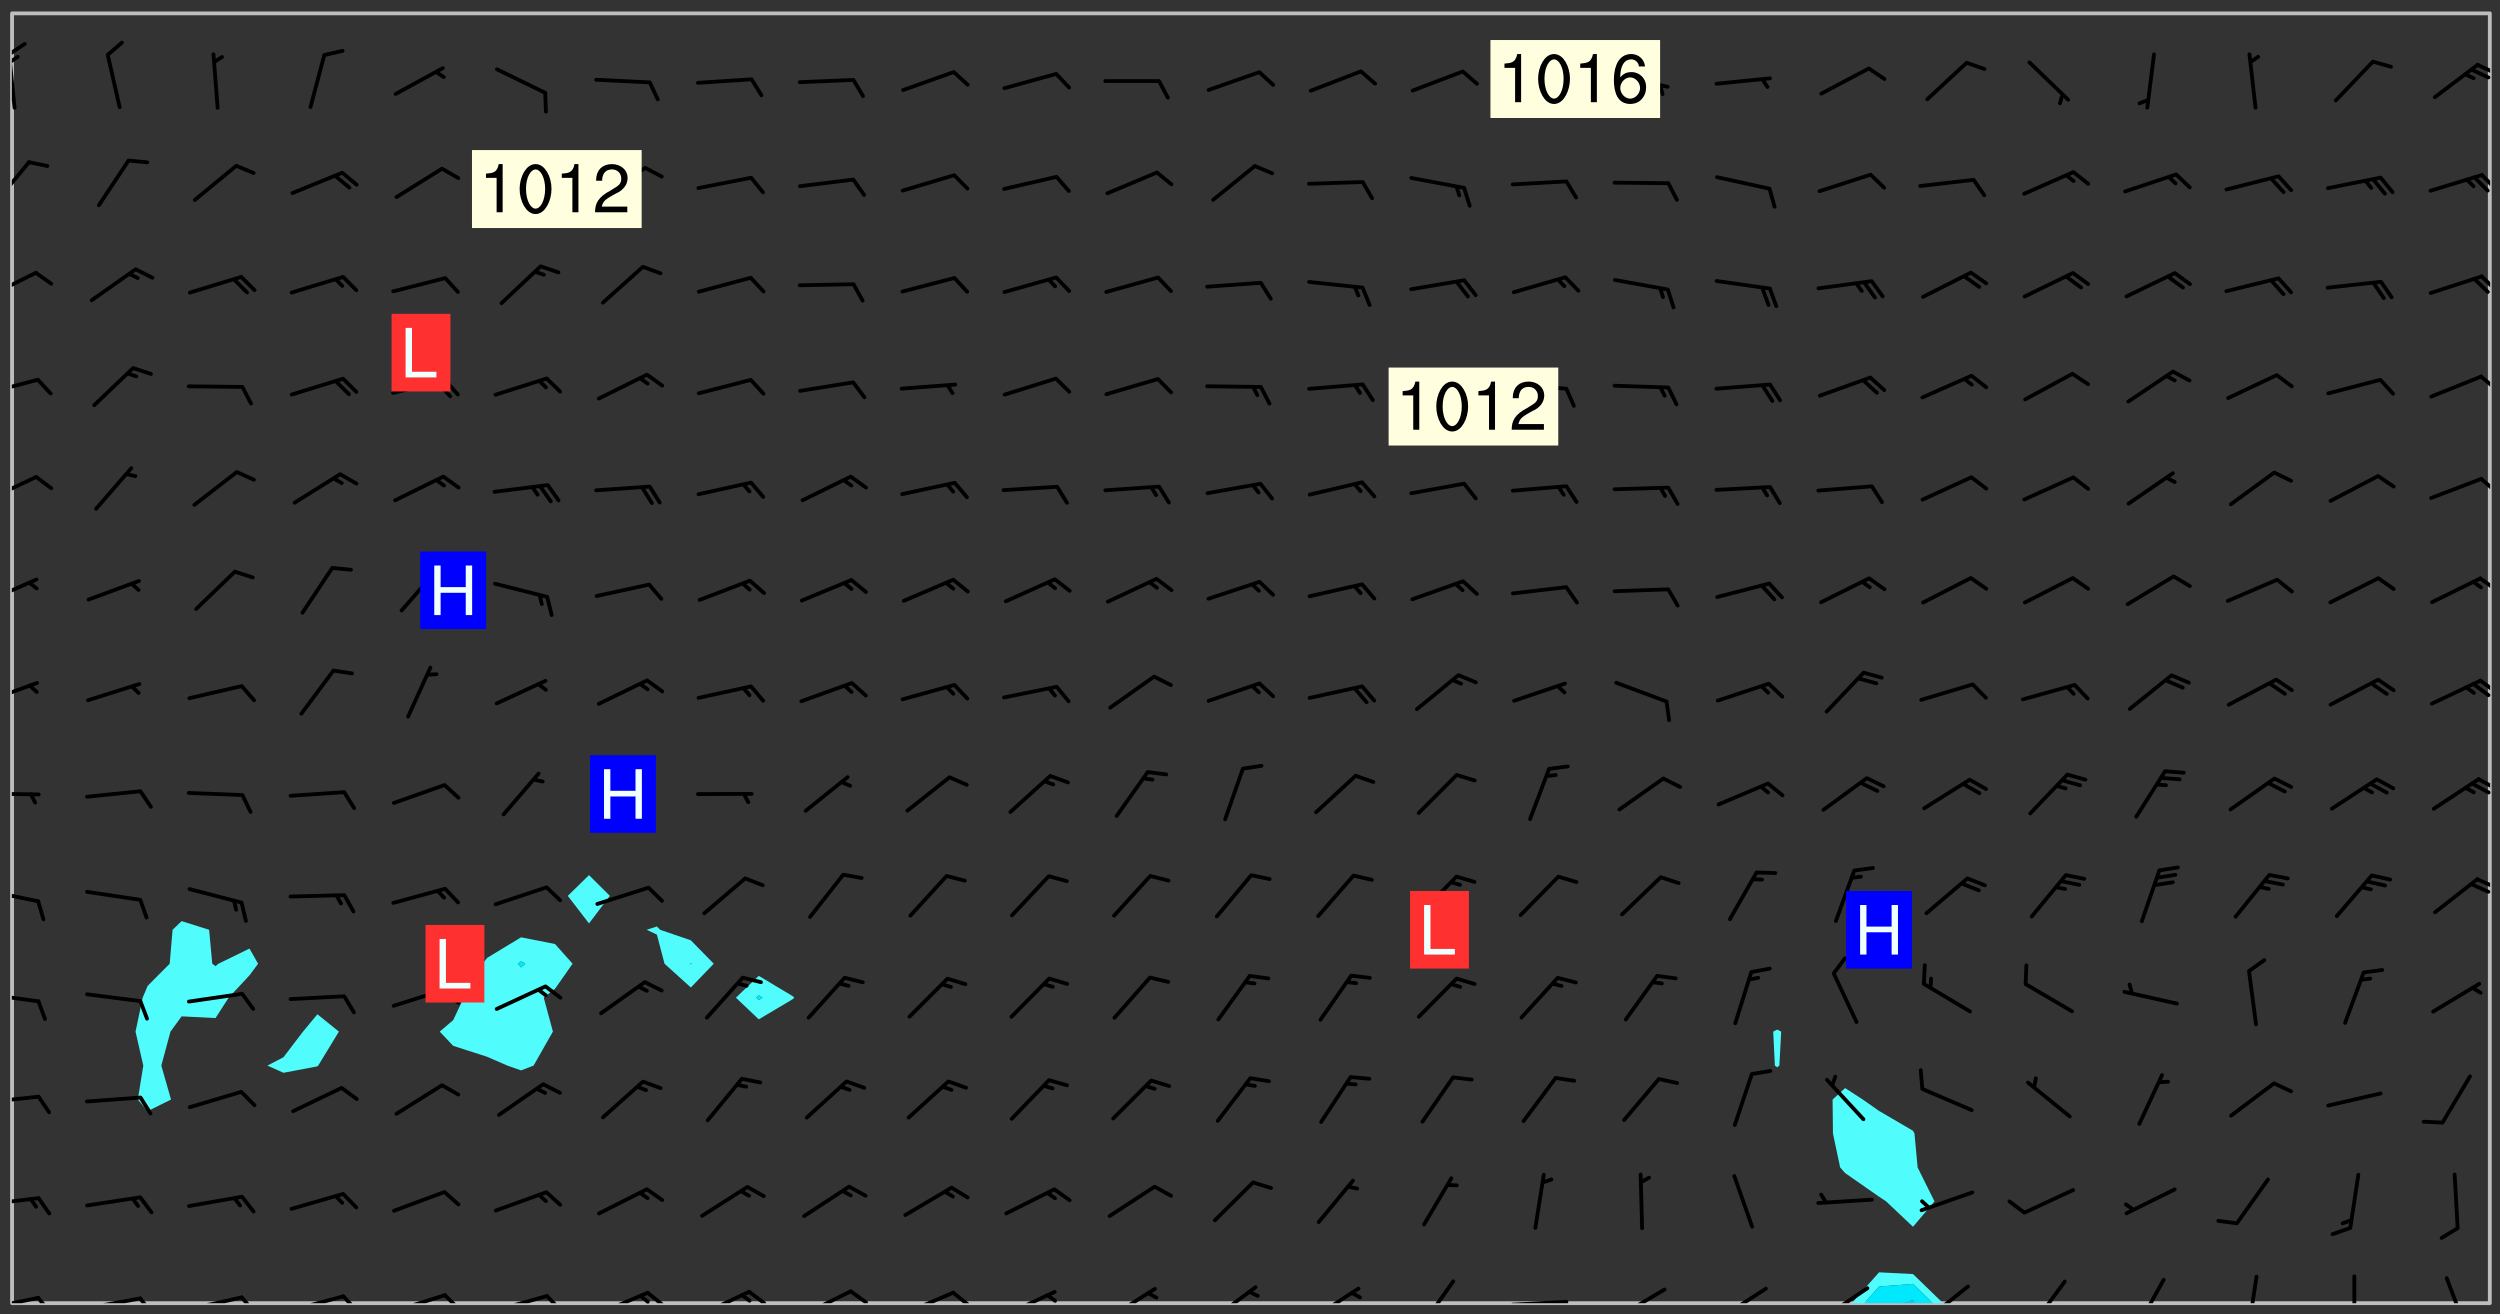 <svg xmlns="http://www.w3.org/2000/svg" role="img" xmlns:xlink="http://www.w3.org/1999/xlink" viewBox="142.45 309.95 326.84 171.84"><rect x="142.45" y="309.95" width="326.84" height="171.84" fill="#333333" stroke="none"/><defs><clipPath id="a"><path d="M144 311.672h1v168.656h-1zm0 0"/></clipPath><clipPath id="b"><path d="M144 311.672h324v168.656H144zm0 0"/></clipPath><clipPath id="c"><path d="M384 476h13v4.328h-13zm0 0"/></clipPath><clipPath id="d"><path d="M386 477h10v3.328h-10zm0 0"/></clipPath><clipPath id="e"><path d="M390 479h3v1.328h-3zm0 0"/></clipPath><clipPath id="f"><path d="M467 311.672h1v168.656h-1zm0 0"/></clipPath><clipPath id="g"><path d="M144 479h4v1.328h-4zm0 0"/></clipPath><clipPath id="h"><path d="M147 479h3v1.328h-3zm0 0"/></clipPath><clipPath id="i"><path d="M153 479h9v1.328h-9zm0 0"/></clipPath><clipPath id="j"><path d="M160 479h3v1.328h-3zm0 0"/></clipPath><clipPath id="k"><path d="M166 479h9v1.328h-9zm0 0"/></clipPath><clipPath id="l"><path d="M173 479h3v1.328h-3zm0 0"/></clipPath><clipPath id="m"><path d="M180 479h8v1.328h-8zm0 0"/></clipPath><clipPath id="n"><path d="M187 479h3v1.328h-3zm0 0"/></clipPath><clipPath id="o"><path d="M193 479h8v1.328h-8zm0 0"/></clipPath><clipPath id="p"><path d="M200 479h3v1.328h-3zm0 0"/></clipPath><clipPath id="q"><path d="M206 479h9v1.328h-9zm0 0"/></clipPath><clipPath id="r"><path d="M213 479h3v1.328h-3zm0 0"/></clipPath><clipPath id="s"><path d="M220 478h8v2.328h-8zm0 0"/></clipPath><clipPath id="t"><path d="M226 478h4v2.328h-4zm0 0"/></clipPath><clipPath id="u"><path d="M225 479h3v1.328h-3zm0 0"/></clipPath><clipPath id="v"><path d="M233 478h8v2.328h-8zm0 0"/></clipPath><clipPath id="w"><path d="M240 478h3v2.328h-3zm0 0"/></clipPath><clipPath id="x"><path d="M239 479h2v1.328h-2zm0 0"/></clipPath><clipPath id="y"><path d="M247 478h7v2.328h-7zm0 0"/></clipPath><clipPath id="z"><path d="M253 478h3v2.328h-3zm0 0"/></clipPath><clipPath id="A"><path d="M260 478h8v2.328h-8zm0 0"/></clipPath><clipPath id="B"><path d="M266 478h4v2.328h-4zm0 0"/></clipPath><clipPath id="C"><path d="M273 478h8v2.328h-8zm0 0"/></clipPath><clipPath id="D"><path d="M279 479h2v1.328h-2zm0 0"/></clipPath><clipPath id="E"><path d="M287 478h7v2.328h-7zm0 0"/></clipPath><clipPath id="F"><path d="M300 477h7v3.328h-7zm0 0"/></clipPath><clipPath id="G"><path d="M313 478h8v2.328h-8zm0 0"/></clipPath><clipPath id="H"><path d="M328 477h5v3.328h-5zm0 0"/></clipPath><clipPath id="I"><path d="M339 479h9v1.328h-9zm0 0"/></clipPath><clipPath id="J"><path d="M353 478h8v2.328h-8zm0 0"/></clipPath><clipPath id="K"><path d="M353 480h3v.328h-3zm0 0"/></clipPath><clipPath id="L"><path d="M367 478h7v2.328h-7zm0 0"/></clipPath><clipPath id="M"><path d="M366 480h3v.328h-3zm0 0"/></clipPath><clipPath id="N"><path d="M380 478h7v2.328h-7zm0 0"/></clipPath><clipPath id="O"><path d="M380 480h2v.328h-2zm0 0"/></clipPath><clipPath id="P"><path d="M393 477h7v3.328h-7zm0 0"/></clipPath><clipPath id="Q"><path d="M407 477h6v3.328h-6zm0 0"/></clipPath><clipPath id="R"><path d="M421 477h5v3.328h-5zm0 0"/></clipPath><clipPath id="S"><path d="M436 476h2v4.328h-2zm0 0"/></clipPath><clipPath id="T"><path d="M449 476h2v4.328h-2zm0 0"/></clipPath><clipPath id="U"><path d="M462 476h4v4.328h-4zm0 0"/></clipPath><clipPath id="V"><path d="M144 466h4v2h-4zm0 0"/></clipPath><clipPath id="W"><path d="M144 453h4v2h-4zm0 0"/></clipPath><clipPath id="X"><path d="M144 439h4v3h-4zm0 0"/></clipPath><clipPath id="Y"><path d="M144 426h4v3h-4zm0 0"/></clipPath><clipPath id="Z"><path d="M466 424h2v3h-2zm0 0"/></clipPath><clipPath id="aa"><path d="M465 425h3v2h-3zm0 0"/></clipPath><clipPath id="ab"><path d="M144 413h4v2h-4zm0 0"/></clipPath><clipPath id="ac"><path d="M466 411h2v3h-2zm0 0"/></clipPath><clipPath id="ad"><path d="M465 412h3v2h-3zm0 0"/></clipPath><clipPath id="ae"><path d="M144 398h4v4h-4zm0 0"/></clipPath><clipPath id="af"><path d="M466 398h2v3h-2zm0 0"/></clipPath><clipPath id="ag"><path d="M465 399h3v3h-3zm0 0"/></clipPath><clipPath id="ah"><path d="M144 385h4v4h-4zm0 0"/></clipPath><clipPath id="ai"><path d="M466 385h2v3h-2zm0 0"/></clipPath><clipPath id="aj"><path d="M144 372h4v4h-4zm0 0"/></clipPath><clipPath id="ak"><path d="M466 372h2v3h-2zm0 0"/></clipPath><clipPath id="al"><path d="M144 359h4v3h-4zm0 0"/></clipPath><clipPath id="am"><path d="M466 358h2v4h-2zm0 0"/></clipPath><clipPath id="an"><path d="M144 345h4v4h-4zm0 0"/></clipPath><clipPath id="ao"><path d="M466 345h2v4h-2zm0 0"/></clipPath><clipPath id="ap"><path d="M144 330h3v7h-3zm0 0"/></clipPath><clipPath id="aq"><path d="M466 332h2v3h-2zm0 0"/></clipPath><clipPath id="ar"><path d="M144 316h1v9h-1zm0 0"/></clipPath><clipPath id="as"><path d="M144 315h2v3h-2zm0 0"/></clipPath><clipPath id="at"><path d="M144 317h2v2h-2zm0 0"/></clipPath><clipPath id="au"><path d="M466 318h2v2h-2zm0 0"/></clipPath><clipPath id="av"><path d="M465 318h3v3h-3zm0 0"/></clipPath><g id="aw" clip-path="url(#clip1)"><path fill="#fff" fill-opacity="0" fill-rule="evenodd" d="M0 0h1000v1000H0zm0 0"/><path fill="#d3d3d3" fill-opacity="0" fill-rule="evenodd" d="M162.152 355.867l-.234.293.059.234.117.172.176.234.293.348.113.059.117-.172.059-.234.176-.176.465-.176h.699l.234.293.289.816.059.176.176.23.352.234.699.699.172.176.234.348.234.41.289.582.41.465.23.234.234.176.117.23.176.293.172 1.164v.234l.059.289.059.117.117.117.348.41.117.172.176.176.176.234.117.172.172.352.059.234.234.406.234-.059-.176.176-.059.93h-.582l-.234-.113-.348.113-.117.117-.059.293-.059.176-.117.172-.465.293-.059.234-.059.113v.645l.059.172v.41l.059.059v.406l.059.406.117.176.059.059.23.641-.059.293v.699l-.059.582v.234l-.059.23-.055.352v1.922l.055.117h.426l-.367.117-.023.352.891 1.168 1.742.539 1.34.359v.539l.09.809.535.715 1.52.27.891-.086.09 1.164.535.18 1.16-.18 2.055-.984 1.16-.363 1.879-.176 1.695-.18-.18.719-1.516.086-1.25.09-.805.27-1.074.809.27.719.535.898-.18.625-.266.809.266 1.078.625.898.805.18 1.25-.18-.266.723.098.504.055.293v.172l.059.293v.406l.176.117.352.117h.406l.293-.176.113-.117.059-.117.117-.23.059-.176.352-.465.23-.176.176-.059.176.059.059.176.117.988.055.469.059.172.117.234.176.059.816.059h.289l.117.234.059.406.059.352v1.105l.117.293.117.348.289.699.176.352.582.754.352.176.172.059.469.234.641.465.348.234.293.176.293.055.23.062.816.348.293.176.113.172.352.352.117.176.523.641v.289l.059.352v.348l.059.352.059.289.117.059.172.059h.176l.582.234.176.117.176.289.176.234.113.234.293.23.117.117v.41l.059.055.289.234.234.117.059.117.117.172.059.117.23.234.059.176.234.059.117.059-.117.113-.059.117v.117l-.117.293-.117.289v.582l.176.117.117.059.059.117.117.117.113.059.176.348.059.352.059.406v.176l-.059.176-.117.699v.172l.117.176.293.293h.406l.176.117.117.172.117.293v.234h-.527l-.23-.234h-.234l-.176.059-.059.699.059.348.117.176.176.41.117.23.289.469.176.055h.523l.234.059.758.641.059.293v.234l.059.059.23.348v.352l-.117.172v.293l.293.289.293.176.172.059.293.176.293.117.582.406.289.234.293.176.219.16.016.012.23.176.641.523.176.234.117.176.176.176.113.172v.641l.117.176.469.117.582.117.234.059.23.113.293.117.113.059.586.352.289.172.176.062.176.055.176.059.699.352.289.176.234.055.289.176.234.117.641.406.293.117.172.059.234.059.41.059.23.059.234.117.059.172-.41.176.469.059.059.293.113.234.176.055.234.059.176.059.406.117.641.234.117.172.059.234v.176l-.059.117-.059.406.234.234.117.059.348.117.641.23.176.117.289.117.176.176.234.465.582 1.105.176.176.348.176.176.117.352.117 1.047.523.234.059.465.113.293.059.465.176.758.582.234.234.348.465.176.176.289.234.816.699.293.176.289.289.293.176.293.289.695.641.176.176.293.234.289.234.469.289.641.582.348.234.234.293.348.348.352.465.934.992.348.406.117.176.234.059.113.117.645.176.23.113.234.059.293.176.23.117.934.699.406.406.234.176.406.176.234.117.816.348.348.234.234.117.293.289.23.117.758.352.352.172.23.059.293.117.234.059.871.176h.816l.469.23.172.059.875.699.465.117.293.059.176.059.23.059.469.059.348.059.352.059.406.059h.293l.172.059v.23l.176.176h.293l.348.059.352.059.699.117h.641l.465-.234.293-.176.172-.117.41-.172.289-.176.934-.465.469-.293.523-.293.465-.172.465-.176 1.051-.465.289-.117.41-.117.289-.117.527-.176 1.516-.699.582-.348.289-.059.293-.059.348-.117.875-.23.352-.117h.113l.234-.059.875-.234.234-.059h.812l.352-.059.816-.117.172-.059.352-.055.293-.059.23-.059.816-.176.176-.059h.348l.234-.059.465-.117.758-.172.234-.059h.348l.41-.117.289-.059 1.285-.059h.289l.41-.059.23-.059h.176l.875-.117h.406l.41-.117h.348l.352-.113.871-.059h1.75l1.047.289.41.117.289.117.352.117.289.117 1.051.172.289.059h.293l.293.059.172.059.41.059.172.059.117.059h.117l.117.059.352.059h.113l.41.066 1.922.395 1.926.395 1.52.449 1.695.719 2.145.805 1.605-.719 1.43-.805 1.16-1.078 1.25-.449 3.035-.719 1.875-.359 2.145-1.348 2.234-1.254 2.5-1.258 1.695-.449 1.785-.18 1.16-.27.625.539 1.34-.27.715-.988.984-1.344.445-.18.805-.359 1.875-.539 1.785-.449 1.25-.27 1.16-.09 1.699-.09 1.961-.27 1.25-.09h.539l.625-.09h.891l2.145-.18 2.41-.18 2.59-.09 1.695.18 1.609.09 1.43.359 1.16.719 1.875.988 1.16 1.527.266.715.629.09.355.898.535.539.535 1.527 1.074.359h.535l-.805.535.09 1.707.715 2.695.891.805.895.988.715 1.258 1.785.539 1.52-.18.355 1.344 1.609-.805.98-.539.27.27.316-.215.219-.145.801.449.449-.359h.355l.535-.27.539-.719.535-.27.625-.988 1.16.449.84.371 1.395.617 1.695-.18h1.605l1.785.09.18-1.707.535-1.344.805.27.492.848.402.406-.09.539v.359l.715.449.711-.27h1.43l.359.988.445 1.258.715 1.344 1.25.629 1.695.629.715-.18.18-.539.98-.09.449.359.086 1.258-.266.629-.535.18v.539l.715.984.266.539.984.988.801 1.078-.266.359-.09.898-.625 2.332-.355 2.066-.09 1.793-.18.719-.09.539v1.438l-.98 1.883-.359 1.707-.535.898-.805 1.168-.266.539 2.055 1.254.086.359-.355.539-.09-.18v.809l.09 1.438-.445.715-1.074.094-.266.715.535.898.805.719 1.16.809 1.34.27.445.359-.355.449-1.789-.09-1.25-.449-.715-.719-.625-.09-.176 3.59-.188 1.309h89.359V311.703h-55.27v49.082l.762.125 3.289.543 2.023 2.836v2.754l2.352.332 2.348.332h4.051l-1.379 4.16-2.023.707-2.023.703-.543.344-2.594 1.617-.188.117-2.023-2.078-.73-2.742-2.672-2.078-1.375-3.5-.066-.082-1.957-2.672 2.75-1.418v-49.082H294.422v91.414l.117.031.133.012.074.074.105.047.09.059.086.059.09.059.297.297.059.09.031.117.027.117.016.137-.031.117-.059.09-.059.086-.043.105-.047.102-.027.121v.145l.176.27.148.148.074.086.074.074.043.105.062.09.059.086.043.105.059.09.047.102.043.105.059.086.117.18.074.074.062.086.059.09.043.105.059.09.059.086.062.09.059.09.043.102.117.18.074.074.059.086.074.074.09.059.105.047h.148l.133-.016.133.016.102-.047.074-.074.047-.102-.016-.133v-.148l-.047-.105-.027-.117-.047-.102-.027-.121-.043-.102-.062-.09-.043-.102-.043-.105-.031-.117-.016-.133-.012-.137.086-.059.059-.086.121-.031.043.105.016.133v.117l.059.102.059.09.09.059.148.148.059.09.043.105-.012.102.086.059.105.047.086.059.09.059.074.074-.117.027-.105.047-.086.059-.074.074-.059.09-.062.086-.027.121-.047.102-.043.105-.031.117-.012.133-.016.133v.148l.027.117.047.105.043.102.059.09.074.074.09.059.074.074.09.059.059.09.043.105.047.102.117.031.133.016h.148l.117-.031.105.043.043.105.047.102.027.121L299.5 410l.027.117.031.121.027.117.105.043.102.047.133-.016.148.148.062.086.074.074.07.074.09.062.105.043.102.043.117.031.137.016.117-.031.074-.074.027-.117-.012-.133-.031-.121-.027-.117.043-.105h.117l.09.062.117.027h.148l.133.016h.148l.133.016.133-.016h.148l.133-.016.133-.012.137.012.117-.027.133-.016.191-.059-.059.176-.016.133-.027.121-.016.133-.059.086-.133.016-.105.047-.105.043-.117.031-.117.027-.266.031h-.148l-.133.016-.074.074.059.086.148.148.117.18.074.07.09.062.09.059.086.059.09.059.102.043.105.062.105.043.086.059.105.047.102.043.18.117.059.09-.043.102-.047.105.016.133.223.223.059.09.043.102.031.121.043.102.016.133.031.117.012.137.031.117.148.148.102.043.105.043.117.031.133.016.137.016h.117l.117-.031.09-.059.043-.105.047-.102.043-.105.031-.117.012-.133v-.148l-.012-.133-.016-.133-.031-.117-.043-.105-.047-.105-.043-.102-.043-.105-.016-.133.016-.133.027-.117.031-.117.027-.121.047-.102.09-.059.086-.062.074-.074.09-.059.223-.223.059-.086.074-.074.117-.18.059-.086v-.148l-.074-.074-.102-.047-.105-.043-.102-.043-.059-.09-.047-.105-.027-.117.09-.059.117-.031.102-.043.18-.117.148-.148.012-.133-.012-.105-.09-.059-.133.016h-.148l-.133.016-.133-.016-.121-.031-.086-.059-.074-.074-.059-.09-.062-.086-.117-.18-.059-.086.031-.121.086-.059.121-.031.059-.086v-.121l-.031-.117-.059-.09-.059-.086-.047-.105-.027-.117-.016-.133.059-.09.074-.074.09-.059.117-.18.074-.074.059-.086.148-.148.121-.031.133-.016.133.016.074.074.043.105.016.133-.031.117-.117.031-.133.012-.148.148-.043.105-.047.102-.027.121-.031.117v.148l.031.117.043.105.059.09.074.07.074.074.117.031.121.027.117-.027.133-.016h.117l.09.059.074.074.047.105.059.086.102.047.133.016.105.043.086.059-.012.105-.074.074-.18.117-.059.09-.09.059-.07.074-.074.074-.062.09-.027.117-.016.133.016.133-.016.133v.148l.016.133.027.117.031.121.074.074.09.059.086.059.09.059.117.031v.086l-.102.047-.09.059-.266.031-.117.027h-.148l-.105.043-.102.047-.059.09-.062.234-.012.133-.031.121-.016.133v.293l-.012.133.012.137.016.133.133.016.133.012.121.031.086.059.074.074.047.105.043.102.016.133v.445l-.016.133v.445l.031.266.027.117.016.133.031.117.086.211.031.266v.148l-.031.117-.027.117-.031.121-.027.117-.031.117-.031.121-.012.133-.016.133.09.059.117-.031.102.016.047.105-.031.266v.441l-.043.105-.047.105-.043.102-.043.105-.059.086-.031.121-.043.117-.031.117-.016.133.016.133.059.09.105.047.086.059.059.086-.012.137-.031.117-.043.102v.445l-.016.133v.148l-.031.117-.043.105-.027.117-.047.105-.043.102-.031.121-.027.117-.031.133-.031.117-.027.117-.043.105-.031.117-.031.121-.012.133-.016.133v.297l.027.117v.148l.047.398.027.117.059.09.121.031h.148l.133-.016.059.09v.117l-.059.09-.09.059-.102.043-.105.047-.09.059-.086.059-.137.016-.117-.031-.133-.016-.102.047-.062.086-.012.137-.016.133-.031.117-.027.117-.016.133-.031.121v.297l.016.133.031.117v.148l.012.133v.148l-.027.117-.047.102-.027.121-.031.117-.059.09-.074.074-.102.043-.105.047-.117.027-.121.031-.102-.047.059-.086.105-.047.027-.117.031-.117.027-.121.031-.117v-.148l.016-.133-.031-.117-.043-.105-.105.016-.074.074-.102.043-.09.062-.074.074-.043.102-.016.133-.031.117L304.25 426l-.031.117-.027.117-.031.121-.027.117-.031.117-.043.105-.09.059h-.09l-.117-.031-.031-.086.016-.137-.031-.117v-.148l-.012-.133v-.148l-.062-.234-.027-.121-.043-.102-.047-.105-.059-.086-.059-.09-.043-.105-.062-.086-.148-.148-.07-.074-.105-.047-.105-.043-.102-.043-.297-.297-.09-.074-.086-.059-.105-.043-.09-.062-.086-.059-.105-.043-.09-.059-.086-.062-.074-.07-.105-.047-.086-.059-.105-.043-.09-.062-.102-.043-.105-.043-.086-.059-.105-.047-.105-.043-.102-.047-.09-.059-.102-.043-.105-.043-.09-.062-.117-.027-.133-.016-.133.016H299.75l-.133.016-.117-.031-.09-.059-.074-.074-.09-.059-.102-.047h-.148l-.121-.027-.102-.043-.074-.074-.117-.18-.09-.059-.102-.043-.09-.062-.105-.043-.09-.059-.086-.059-.105-.047-.059-.086-.059-.09-.043-.105-.047-.102-.074-.074-.086-.059-.074-.074-.09-.059-.223-.223-.043-.105-.031-.266.105-.043h.145l.105.043.074.074.09.059.086.059.105.047.09.059.148.148.07.074.148.148.062.086.074.074.086.059.074.074.09.062.09.059.086.059.27.176.102.047.105.043.102.043.047-.074.059-.086.074-.074.07-.074.105.043.074.074.059.09.043.102.047.105.043.105.121.027.117-.027.074-.09.043-.105.059-.09.074-.074.105-.043.117-.027.133.012.09.059.148.148.059.09.043.105.047.102.043.105.043.102.105.047.105.043.133.016.086-.059.059-.09.074-.074.105-.043.117.027.105.047.102.043.105.043.102.047.18.117v.117l-.016.133.016.133.016.137.059.086.102.047.121.027.117.031h.148l.117-.031.059-.09.18-.117.059-.09.074-.074.059-.086.117-.18.18-.117.117.031.09.059.043.074-.016.133v.117l.09.059h.148l.133-.016.133-.012.266-.031.105-.043.117-.031.121-.027.074-.074.07-.074.062-.09-.016-.105-.047-.102-.102-.043-.105-.016-.117.027-.266.031h-.148l-.074-.074-.09-.059-.117-.031-.117-.027-.133-.016h-.148l-.133.016h-.297l-.105-.047-.148-.148-.043-.102-.059-.09.223-.223.086-.059.105-.043.117-.031.133-.016.133.016.137.016.102.043.133-.012.09-.062.102-.043.062-.09-.047-.102-.09-.059-.117-.031-.102-.043-.059-.09-.062-.09v-.117l.016-.133.105-.047.074-.07v-.121l-.09-.059-.031-.117.09-.059.074-.074.043-.105.059-.09.047-.102.016-.133v-.148l-.047-.105-.043-.102-.09-.059-.133-.016-.102-.043-.137-.016-.117-.031h-.445l-.133-.016-.133-.012-.133-.016-.117-.031h-.148l-.133-.016-.133-.012-.266-.031-.121-.043-.086-.059-.074-.074v-.148l.012-.133.105-.047.102-.043.133-.016h.152l.133-.016h.293l.121.031.102.043.09.059.234.062.121-.047.09-.059.102-.043.133-.016.105.043.102.047.133.012.121-.027h.145l.121-.031.117-.027.105-.047.074-.074.086-.059.148-.148.059-.086.047-.105.027-.117.016-.105-.102-.043-.09-.059-.117-.031-.105-.043-.09-.062-.074-.086-.074-.074-.102-.043-.105-.047-.102-.043-.059-.09-.047-.102-.086-.211-.062-.086-.059-.09-.074-.074-.086-.059h-.27l-.117.031-.09.059-.102.043-.133.016-.105-.016-.027-.117-.062-.09-.117-.031-.102-.043-.148-.148-.031-.117-.016-.105.074-.074.18-.117.117-.027.117-.031.137.016.102.043.105.043.102.047.105.043.117.031.133.016.117.027.133.016.105-.016.09-.059-.074-.074-.105-.043-.074-.074-.074-.09-.148-.148-.086-.059-.09-.059-.074-.074-.09-.059-.102-.047-.121-.027-.102-.047-.105-.043-.117-.031-.102-.043-.121-.031h-.148l-.117.031-.105.043-.086.062-.18.117-.086.059-.09.059-.105.047-.086.059-.105.043-.102.043-.105.047-.074.074-.059.09-.059.086-.047.105-.059.086-.074.074-.133-.012-.117-.031h-.117l-.074.074-.09.059-.074.074-.09.059-.086.059-.105.047-.102.043-.137.016-.102-.043-.148-.148-.105-.047h-.086l-.105.047-.102.043-.121.031-.117-.031-.074-.074v-.117l.031-.121.074-.07.059-.09.074-.074.117-.031.105-.043h.293l.133-.016.137-.016.102-.043.09-.059.102-.047.09-.059.133-.012.09.059.133.012.09-.059.086-.059.105-.043.09-.059.086-.062.09-.059.148-.148.059-.086.059-.09.105-.043.133-.016.117.027.121.031.059-.059.059-.09.031-.266.027-.117.105.012.133.016.102-.043.09-.059.059-.09.074-.074.059-.09.047-.102.012-.133-.012-.133-.047-.105-.148-.148-.059-.09-.059-.086-.043-.105v-.445l.016-.133v-.148l.012-.133-.059-.059-.09.059-.102-.043-.18-.117-.086-.059-.062-.09-.059-.09-.074-.074-.086-.059-.121.031-.102.012-.105.047-.086.059-.105.043-.148.148-.09.059-.086.059-.09.062-.105.043-.133.016v-.121l.105-.043.117-.031.074-.07.043-.105v-.148l-.027-.117-.148-.148-.133-.016h-.148l-.117.031-.105.043-.102.043-.09.062-.117.027-.074-.074.012-.133-.043-.102-.043-.105-.09-.059-.117.027-.121.031-.117.031-.102.043-.121.031-.102.043-.105.043-.09.059-.102.016v-.117l.016-.133-.059-.09-.074.043-.148.148-.059.09-.074.074-.047.105-.043.102-.074.074-.059.09-.074.074-.059.086-.074.074-.09.062-.074.07-.074.074-.102.016-.133.016-.105-.043v-.121l.148-.148.043-.102.059-.09.047-.102.043-.105.059-.09.031-.117.043-.102.031-.121.027-.117.047-.105.043-.102.043-.105.074-.07.09-.062.09-.059.102-.043h.297l.266-.031.105-.043-.074-.074-.117-.031-.105-.043-.09-.059-.102-.047-.09-.059-.102-.043-.105-.043-.09-.062-.086-.059-.105-.043-.102-.043-.121-.031-.117-.031-.102-.043L297.5 410.25l-.102-.043-.09-.059-.043-.105-.016-.133.102-.043.133-.016.137.016.133-.016.102-.043.059-.09.016-.105-.09-.059-.074-.074-.102-.043-.09-.059-.148-.148-.043-.105-.016-.133v-.293l-.059-.09-.09-.059-.074-.074-.043-.105-.031-.117-.059-.09-.074-.074-.117-.027-.074-.074-.09-.059-.09-.062-.086-.059-.074-.074-.059-.086-.047-.105-.086-.059-.148-.148-.195-.059-.133.016-.102.043-.074.074-.047.102-.043.105-.059.09-.059.086-.297.297-.09.059h-.086l-.062-.086-.043-.105.031-.117.059-.09.027-.117-.012-.133-.09-.062-.105.047-.117.027-.117.031-.27.176-.102.047-.117.027-.105.047-.09.059-.102.043-.059-.086-.047-.105.016-.133.047-.105.07-.074.074-.07.059-.09v-.148l-.043-.105h-.238l-.102.047-.031.117-.027.117-.031.121-.074.043-.133.016-.074-.047-.043-.102-.043-.105-.047-.102-.043-.105-.121.031-.102.043-.133.016-.117.031-.105.043-.09.059-.102.047-.121.027-.133.016-.102-.043-.059-.09-.047-.105-.043-.102-.043-.105v-.117l.059-.09.086-.059.18-.117.102-.047.105-.043.105-.059.102-.043.09-.062.102-.043.105-.059.102-.047.09-.059.105-.043.102-.043.09-.062.102-.043.137-.016.117.031.102.043.121.031.102.043.105.047.102.043.105.043.102.047.105.043.102.043.105.047.086.059.105.043.117.031.105.043.102.047.09.059.105.043.102.043.105.047.117.027.102.047.121.027h.148l.086-.059.016-.102.059-.09-.027-.117-.074-.074-.117-.18-.074-.074-.09-.074-.18-.117-.086-.059-.105-.043-.102-.047-.27-.176-.059-.09-.074-.074-.059-.09-.043-.102-.031-.117-.016-.137v-.562l-.012-.133-.016-.133-.031-.117-.016-.133-.012-.133-.031-.121-.223-.223-.059-.086-.016-.105.031-.117.133-.016v-91.414H172.992v1.453l-.059.234-.352 1.051-.172.523-.117.348-.176.41-.117.172-.234.293-.23.059h-.352l-.117.059-.23.406v.293l.117.176.23.23.117.234.641.758.293.465.176.234.23.352.234.348.641.816.176.465.172.41.117.695.176.469.117 1.398.059.465v.875l.117 1.047v4.781l-.059.465-.352 1.281-.176.523-.113.41-.352.93L172.934 336l-.234.582-.117.176-.172.348-.176.406-.352.816-.059.293-.113.293-.117.289-.059.176-.117.875-.059.406-.059.117-.059.176-.059.172-.23.527-.117.172v.234l-.117.234-.059.172-.176.586v.289l-.059.176v.293l-.059.113-.059.527v.172l-.055.234v2.621l-.176.816-.117.176-.176.234-.117.172-.113.234-.586.934-.23.289-.293.465-.176.234-.289.352-.352.699-.113.23-.176.41-.176.23-.406.527-.816.699-.293.172-.289.234-.176.117-.176.176-.523.406-.527.176-.172.176-.234.055-.641.176h-.758m12.211 31.023l-1.074.449.359.895 1.25-.715.445-.539-.98-.09"/><path fill="#d3d3d3" fill-opacity="0" fill-rule="evenodd" d="M201.508 416.598h-.895l.449.629.98.359.805-.09.445-.988-.176.09-.715-.355-.895.355m154.621 59.07l-.059-.523v-.293l.113-.293.059-.23.469-.469h.113l.117-.113.117-.059h.176l.234-.059h.348l.234.059.117.059.23.172.059.176.117.582v.293l-.117.176-.172.289-.176.176-.527.523-.23.234-.117.059h-.176l-.117-.059-.406-.293-.176-.117-.117-.059-.059-.113-.055-.117m6.641-10.957l-.059-.172v-1.109l.059-.172.176-.059.172-.059h.176l.234-.059.117.059.059.699-.059.172-.117.176-.117.059-.234.523-.113.059h-.234l-.059-.117m9.613-14.391l-.117-.176v-.699l.293-.875.117-.172.176-.352.113-.23.117-.293.352-.758.117-.23.172-.234h.176l.117-.059h.641l.117.059.234.234.172.113.352.293.117.117.113.176v.113l.117.059.117.117v.699l-.059.176v.23l-.059.176-.348 1.051-.117.23-.117.234-.117.059-.23.234-.641.289h-.875l-.41-.117-.641-.465"/><path fill="none" stroke="#bebebe" stroke-linecap="round" stroke-linejoin="round" stroke-miterlimit="10" stroke-width=".5" d="M467.957 311.695H144.027v168.625h323.93v-168.625"/><g clip-path="url(#a)"><path fill="#fff" fill-opacity="0" fill-rule="evenodd" d="M144 475.891v4.438h.004H144V311.672h.004H144v164.219"/></g><g clip-path="url(#b)"><path fill="#fff" fill-opacity="0" fill-rule="evenodd" d="M144.004 480.328V311.672h22.188V430.375l-1.18 1.133-.379 4.438-2.879 2.891-.652 1.547-.934 4.438 1.016 4.441-.719 4.438 1.289 1.516 3.055-1.516-1.27-4.438 1.199-4.441 1.453-1.996 4.438.223 1.711-2.664 2.727-2.922 1.125-1.516-1.125-1.984-4.062 1.984-.375.312-.43-.312-.41-4.438-3.598-1.133V311.672h17.754v130.879l-1.883 2.27-2.555 3.348-2.102 1.094 2.102.941 4.438-.84.105-.102 2.703-4.441-2.809-2.27v-130.879h26.629v120.82l-4.438 2.688-.594.766-2.461 4.438-1.383 2.93-1.762 1.508 1.762 1.863 4.438 1.43 2.641 1.148 1.797.629 1.633-.629 2.527-4.441-1.199-4.438 1.48-1.168 2.293-3.27-2.293-2.57-4.441-.883V311.672h8.879v112.688l-2.773 2.711 2.773 3.605 2.73-3.605-2.73-2.711v-112.688h8.875v119.402l-1.34.434 1.34.629 1 3.809 3.438 3.105 3-3.105-3-3.062-4.008-1.375-.43-.434V311.672h13.316v125.855l-2.984 2.855 2.984 2.832 4.438-2.633.207-.199-.207-.203-4.438-2.652V311.672h133.148v132.879l-.52.27.215 4.441.305.219.285-.219.238-4.441-.523-.27v-132.879h8.879v140.527l-1.637 1.5.047 4.438.941 4.438.648.734 4.438 3.094.926.613 3.512 3.32 2.812-3.32-2.207-4.441-.41-4.438-.195-.355-4.438-2.594-2.125-1.488-2.312-1.5V311.672h84.324v168.656h-71.516l-3.934-3.812-4.438-.227-3.574 4.039H144.004"/></g><path fill="#50fcfc" fill-rule="evenodd" d="M161.184 449.262l-1.016-4.441.934-4.438.652-1.547 2.879-2.891.379-4.438 1.18-1.133 3.598 1.133.41 4.438.43.312.375-.312 4.062-1.984 1.125 1.984-1.125 1.516-2.727 2.922-1.711 2.664-4.438-.223-1.453 1.996-1.199 4.441 1.27 4.438-3.055 1.516-1.289-1.516.719-4.438m18.324.941l-2.102-.941 2.102-1.094 2.555-3.348 1.883-2.27 2.809 2.27-2.703 4.441-.105.102-4.438.84m22.191-3.52l-1.762-1.863 1.762-1.508 1.383-2.93 2.461-4.438.594-.766 4.438-2.688v3.133l-.438.32.438.496.543-.496-.543-.32v-3.133l4.441.883 2.293 2.57-2.293 3.27-1.48 1.168 1.199 4.438-2.527 4.441-1.633.629-1.797-.629-2.641-1.148-4.438-1.43"/><path fill="#00e8fc" fill-rule="evenodd" d="M210.574 436.441l-.438-.496.438-.32.543.32-.543.496"/><path fill="#50fcfc" fill-rule="evenodd" d="M219.453 430.676l-2.773-3.605 2.773-2.711 2.73 2.711-2.73 3.605m8.875 1.461l-1.34-.629 1.34-.434.43.434 4.008 1.375v2.977l-.094.086.094.086.082-.086-.082-.086v-2.977l3 3.062-3 3.105-3.438-3.105-1-3.809"/><path fill="#00e8fc" fill-rule="evenodd" d="M232.766 436.031l-.094-.086.094-.086.082.086-.082.086"/><path fill="#50fcfc" fill-rule="evenodd" d="M241.645 443.215l-2.984-2.832 2.984-2.855v2.535l-.336.32.336.316.508-.316-.508-.32v-2.535l4.438 2.652.207.203-.207.199-4.438 2.633"/><path fill="#00e8fc" fill-rule="evenodd" d="M241.645 440.699l-.336-.316.336-.32.508.32-.508.316"/><path fill="#50fcfc" fill-rule="evenodd" d="M374.488 449.262l-.215-4.441.52-.27.523.27-.238 4.441-.285.219-.305-.219m7.594 8.875l-.047-4.438 1.637-1.5 2.312 1.5 2.125 1.488 4.438 2.594.195.355.41 4.438 2.207 4.441-2.812 3.32-3.512-3.32-.926-.613-4.438-3.094-.648-.734-.941-4.438"/><g clip-path="url(#c)"><path fill="#50fcfc" fill-rule="evenodd" d="M384.535 480.328h1.641l1.934-2.184 4.438-.344 2.609 2.527h1.324l-3.934-3.812-4.438-.227-3.574 4.039"/></g><g clip-path="url(#d)"><path fill="#00e8fc" fill-rule="evenodd" d="M386.176 480.328l1.934-2.184 4.438-.344 2.609 2.527h-2.211l-.398-.387-1.691.387h-4.68"/></g><g clip-path="url(#e)"><path fill="#00d4fc" fill-rule="evenodd" d="M390.855 480.328l1.691-.387.398.387h-2.09"/></g><g clip-path="url(#f)"><path fill="#fff" fill-opacity="0" fill-rule="evenodd" d="M467.996 480.328H468V311.672h-.004H468v168.656h-.004"/></g><g clip-path="url(#g)"><path fill="none" stroke="#000" stroke-linecap="round" stroke-linejoin="round" stroke-miterlimit="10" stroke-width=".5" d="M147.441 479.629l-6.883 1.402"/></g><g clip-path="url(#h)"><path fill="none" stroke="#000" stroke-linecap="round" stroke-linejoin="round" stroke-miterlimit="10" stroke-width=".5" d="M147.441 479.629l1.562 1.891"/></g><g clip-path="url(#i)"><path fill="none" stroke="#000" stroke-linecap="round" stroke-linejoin="round" stroke-miterlimit="10" stroke-width=".5" d="M160.773 479.703l-6.914 1.25"/></g><g clip-path="url(#j)"><path fill="none" stroke="#000" stroke-linecap="round" stroke-linejoin="round" stroke-miterlimit="10" stroke-width=".5" d="M160.773 479.703l1.52 1.926"/></g><g clip-path="url(#k)"><path fill="none" stroke="#000" stroke-linecap="round" stroke-linejoin="round" stroke-miterlimit="10" stroke-width=".5" d="M174.062 479.57l-6.863 1.516"/></g><g clip-path="url(#l)"><path fill="none" stroke="#000" stroke-linecap="round" stroke-linejoin="round" stroke-miterlimit="10" stroke-width=".5" d="M174.062 479.57l1.59 1.871"/></g><g clip-path="url(#m)"><path fill="none" stroke="#000" stroke-linecap="round" stroke-linejoin="round" stroke-miterlimit="10" stroke-width=".5" d="M187.34 479.43l-6.789 1.801"/></g><g clip-path="url(#n)"><path fill="none" stroke="#000" stroke-linecap="round" stroke-linejoin="round" stroke-miterlimit="10" stroke-width=".5" d="M187.34 479.43l1.672 1.797"/></g><g clip-path="url(#o)"><path fill="none" stroke="#000" stroke-linecap="round" stroke-linejoin="round" stroke-miterlimit="10" stroke-width=".5" d="M200.613 479.277l-6.707 2.102"/></g><g clip-path="url(#p)"><path fill="none" stroke="#000" stroke-linecap="round" stroke-linejoin="round" stroke-miterlimit="10" stroke-width=".5" d="M200.613 479.277L202.359 481"/></g><g clip-path="url(#q)"><path fill="none" stroke="#000" stroke-linecap="round" stroke-linejoin="round" stroke-miterlimit="10" stroke-width=".5" d="M213.961 479.387l-6.77 1.883"/></g><g clip-path="url(#r)"><path fill="none" stroke="#000" stroke-linecap="round" stroke-linejoin="round" stroke-miterlimit="10" stroke-width=".5" d="M213.961 479.387l1.691 1.777"/></g><g clip-path="url(#s)"><path fill="none" stroke="#000" stroke-linecap="round" stroke-linejoin="round" stroke-miterlimit="10" stroke-width=".5" d="M227.125 478.961l-6.473 2.734"/></g><g clip-path="url(#t)"><path fill="none" stroke="#000" stroke-linecap="round" stroke-linejoin="round" stroke-miterlimit="10" stroke-width=".5" d="M227.125 478.961l1.906 1.547"/></g><g clip-path="url(#u)"><path fill="none" stroke="#000" stroke-linecap="round" stroke-linejoin="round" stroke-miterlimit="10" stroke-width=".5" d="M226.184 479.359l.953.773"/></g><g clip-path="url(#v)"><path fill="none" stroke="#000" stroke-linecap="round" stroke-linejoin="round" stroke-miterlimit="10" stroke-width=".5" d="M240.387 478.832l-6.359 2.992"/></g><g clip-path="url(#w)"><path fill="none" stroke="#000" stroke-linecap="round" stroke-linejoin="round" stroke-miterlimit="10" stroke-width=".5" d="M240.387 478.832l1.961 1.473"/></g><g clip-path="url(#x)"><path fill="none" stroke="#000" stroke-linecap="round" stroke-linejoin="round" stroke-miterlimit="10" stroke-width=".5" d="M239.461 479.27l.98.734"/></g><g clip-path="url(#y)"><path fill="none" stroke="#000" stroke-linecap="round" stroke-linejoin="round" stroke-miterlimit="10" stroke-width=".5" d="M253.672 478.773l-6.301 3.109"/></g><g clip-path="url(#z)"><path fill="none" stroke="#000" stroke-linecap="round" stroke-linejoin="round" stroke-miterlimit="10" stroke-width=".5" d="M253.672 478.773l1.992 1.434"/></g><g clip-path="url(#A)"><path fill="none" stroke="#000" stroke-linecap="round" stroke-linejoin="round" stroke-miterlimit="10" stroke-width=".5" d="M267.066 478.949l-6.461 2.758"/></g><g clip-path="url(#B)"><path fill="none" stroke="#000" stroke-linecap="round" stroke-linejoin="round" stroke-miterlimit="10" stroke-width=".5" d="M267.066 478.949l1.91 1.539"/></g><g clip-path="url(#C)"><path fill="none" stroke="#000" stroke-linecap="round" stroke-linejoin="round" stroke-miterlimit="10" stroke-width=".5" d="M280.336 478.848l-6.371 2.965"/></g><g clip-path="url(#D)"><path fill="none" stroke="#000" stroke-linecap="round" stroke-linejoin="round" stroke-miterlimit="10" stroke-width=".5" d="M279.41 479.277l.977.738"/></g><g clip-path="url(#E)"><path fill="none" stroke="#000" stroke-linecap="round" stroke-linejoin="round" stroke-miterlimit="10" stroke-width=".5" d="M293.438 478.453l-5.941 3.75"/></g><path fill="none" stroke="#000" stroke-linecap="round" stroke-linejoin="round" stroke-miterlimit="10" stroke-width=".5" d="M292.574 479l1.062.609"/><g clip-path="url(#F)"><path fill="none" stroke="#000" stroke-linecap="round" stroke-linejoin="round" stroke-miterlimit="10" stroke-width=".5" d="M306.598 478.23l-5.633 4.195"/></g><path fill="none" stroke="#000" stroke-linecap="round" stroke-linejoin="round" stroke-miterlimit="10" stroke-width=".5" d="M305.777 478.84l1.109.527"/><g clip-path="url(#G)"><path fill="none" stroke="#000" stroke-linecap="round" stroke-linejoin="round" stroke-miterlimit="10" stroke-width=".5" d="M320.043 478.414l-5.895 3.828"/></g><path fill="none" stroke="#000" stroke-linecap="round" stroke-linejoin="round" stroke-miterlimit="10" stroke-width=".5" d="M319.184 478.973l1.074.594"/><g clip-path="url(#H)"><path fill="none" stroke="#000" stroke-linecap="round" stroke-linejoin="round" stroke-miterlimit="10" stroke-width=".5" d="M332.445 477.465l-4.07 5.73"/></g><g clip-path="url(#I)"><path fill="none" stroke="#000" stroke-linecap="round" stroke-linejoin="round" stroke-miterlimit="10" stroke-width=".5" d="M340.219 480.512l7.016-.367"/></g><g clip-path="url(#J)"><path fill="none" stroke="#000" stroke-linecap="round" stroke-linejoin="round" stroke-miterlimit="10" stroke-width=".5" d="M354.02 482.121l6.043-3.586"/></g><g clip-path="url(#K)"><path fill="none" stroke="#000" stroke-linecap="round" stroke-linejoin="round" stroke-miterlimit="10" stroke-width=".5" d="M354.898 481.602l-1.047-.641"/></g><g clip-path="url(#L)"><path fill="none" stroke="#000" stroke-linecap="round" stroke-linejoin="round" stroke-miterlimit="10" stroke-width=".5" d="M367.402 482.23l5.91-3.801"/></g><g clip-path="url(#M)"><path fill="none" stroke="#000" stroke-linecap="round" stroke-linejoin="round" stroke-miterlimit="10" stroke-width=".5" d="M368.262 481.676l-1.07-.598"/></g><g clip-path="url(#N)"><path fill="none" stroke="#000" stroke-linecap="round" stroke-linejoin="round" stroke-miterlimit="10" stroke-width=".5" d="M380.758 482.293l5.828-3.93"/></g><g clip-path="url(#O)"><path fill="none" stroke="#000" stroke-linecap="round" stroke-linejoin="round" stroke-miterlimit="10" stroke-width=".5" d="M381.605 481.723l-1.082-.578"/></g><g clip-path="url(#P)"><path fill="none" stroke="#000" stroke-linecap="round" stroke-linejoin="round" stroke-miterlimit="10" stroke-width=".5" d="M394.238 482.516l5.496-4.375"/></g><g clip-path="url(#Q)"><path fill="none" stroke="#000" stroke-linecap="round" stroke-linejoin="round" stroke-miterlimit="10" stroke-width=".5" d="M408.215 483.156l4.172-5.656"/></g><g clip-path="url(#R)"><path fill="none" stroke="#000" stroke-linecap="round" stroke-linejoin="round" stroke-miterlimit="10" stroke-width=".5" d="M421.906 483.398l3.418-6.141"/></g><g clip-path="url(#S)"><path fill="none" stroke="#000" stroke-linecap="round" stroke-linejoin="round" stroke-miterlimit="10" stroke-width=".5" d="M436.402 483.801l1.059-6.945"/></g><g clip-path="url(#T)"><path fill="none" stroke="#000" stroke-linecap="round" stroke-linejoin="round" stroke-miterlimit="10" stroke-width=".5" d="M450.246 483.844v-7.027"/></g><g clip-path="url(#U)"><path fill="none" stroke="#000" stroke-linecap="round" stroke-linejoin="round" stroke-miterlimit="10" stroke-width=".5" d="M464.805 483.617l-2.484-6.574"/></g><g clip-path="url(#V)"><path fill="none" stroke="#000" stroke-linecap="round" stroke-linejoin="round" stroke-miterlimit="10" stroke-width=".5" d="M147.488 466.59l-6.977.848"/></g><path fill="none" stroke="#000" stroke-linecap="round" stroke-linejoin="round" stroke-miterlimit="10" stroke-width=".5" d="M147.488 466.59l1.406 2.008m-2.422-1.887l.703 1.008m13.613-1.238l-6.945 1.066m6.945-1.066l1.465 1.965m-2.477-1.809l.734.98m13.578-1.211l-6.922 1.215m6.922-1.215l1.512 1.934m-2.52-1.758l.758.969m13.48-1.512l-6.75 1.949m6.75-1.949l1.707 1.762m-2.688-1.477l.852.879m13.363-1.414l-6.586 2.449m6.586-2.449l1.832 1.625m11.492-1.598l-6.605 2.395m6.605-2.395l1.82 1.645m-2.781-1.297l.91.824m13.199-1.559l-6.273 3.168m6.273-3.168l2.004 1.414m-2.918-.953l1.004.707m13.051-1.473l-5.926 3.777m5.926-3.777l2.137 1.207m-3-.66l1.07.605m13.086-1.188l-5.883 3.848m5.883-3.848l2.148 1.184m-3.004-.621l1.074.59m13.18-1.02l-6.047 3.582m6.047-3.582l2.094 1.277m-2.973-.758l1.047.641m13.266-.941l-6.285 3.145m6.285-3.145l2 1.422m-2.914-.965l1 .711m13.031-1.512l-5.891 3.832m5.891-3.832l2.148 1.191m10.719-1.75l-4.992 4.949m4.992-4.949l2.344.73m10.711-.965l-4.473 5.418m3.824-4.629l1.199.246m12.316-1.352l-3.574 6.051m3.051-5.172l1.227.055m11.375-1.379l-1.102 6.941m.941-5.93l1.16-.398m11.668-.656l.191 7.027m-.164-6.004l1.066-.605m11.152-.219l2.328 6.629m8.645-3.094l7.016-.441m-5.996.375l-.641-1.043m13.129 2.051l6.629-2.324m-5.664 1.984l-.902-.832m13.379 1.488l6.375-2.957m-6.375 2.957l-1.957-1.477m15.312 1.559l6.297-3.121m-5.383 2.668l-.996-.715m14.512 2.473l4.066-5.73m-4.066 5.73l-2.434-.312m17.258.922l1.051-6.949m-1.051 6.949l-2.316.816m2.469-1.828l-1.156.406m15.039.641l-.395-7.02m.395 7.02l-2.098 1.27"/><g clip-path="url(#W)"><path fill="none" stroke="#000" stroke-linecap="round" stroke-linejoin="round" stroke-miterlimit="10" stroke-width=".5" d="M147.492 453.328l-6.984.742"/></g><path fill="none" stroke="#000" stroke-linecap="round" stroke-linejoin="round" stroke-miterlimit="10" stroke-width=".5" d="M147.492 453.328l1.375 2.031m11.953-1.918l-7.008.512m7.008-.512l1.305 2.078m11.871-2.824l-6.734 2.008m6.734-2.008l1.723 1.746m11.395-2.262l-6.336 3.039m6.336-3.039l1.977 1.453m11.145-1.801l-5.949 3.734m5.949-3.734l2.129 1.219m11.098-1.355l-5.773 4.008m5.773-4.008l2.184 1.125m-3.023-.543l1.09.562m12.801-1.48l-5.242 4.676m5.242-4.676l2.301.852m-3.062-.172l1.152.426m12.535-1.48l-4.465 5.426m4.465-5.426l2.406.488m-3.055.301l1.203.246m13.129-.684l-5.199 4.727m5.199-4.727l2.309.828m-3.066-.141l1.156.414m12.918-1.102l-5.203 4.727m5.203-4.727l2.309.828m-3.066-.141l1.156.414m12.754-1.27l-4.879 5.059m4.879-5.059l2.359.676m-3.07.062l1.18.336m12.895-1.023l-4.977 4.961m4.977-4.961l2.348.719m-3.07.004l1.172.359m12.512-1.395l-4.266 5.586m4.266-5.586l2.422.402m-3.043.41l1.211.199m12.52-1.156l-3.855 5.875m3.855-5.875l2.441.223m-3.004.633l1.223.109m12.727-.918l-3.996 5.781m3.996-5.781l2.438.285m10.977-.215l-4.195 5.637m4.195-5.637l2.426.371m11.066-.23l-4.547 5.359m4.547-5.359l2.395.523m9.762-1.176l-2.234 6.664m2.234-6.664l2.422-.402m7.391 1.156l4.773 5.156m-4.078-4.406l.402-1.16m11.375 1.605l6.457 2.766m-6.457-2.766l-.207-2.445m14.023 1.613l5.457 4.426m-4.664-3.781l.234-1.203m16.496-.414l-2.965 6.371m2.535-5.441l1.223-.066m13.848.211l-5.613 4.227m5.613-4.227l2.223 1.039m11.711.285l-6.848 1.578m14.938 2.23l3.598-6.039m-3.598 6.039l-2.449-.121"/><g clip-path="url(#X)"><path fill="none" stroke="#000" stroke-linecap="round" stroke-linejoin="round" stroke-miterlimit="10" stroke-width=".5" d="M147.48 440.863l-6.961-.957"/></g><path fill="none" stroke="#000" stroke-linecap="round" stroke-linejoin="round" stroke-miterlimit="10" stroke-width=".5" d="M147.48 440.863l.848 2.301m12.473-2.336l-6.973-.891m6.973.891l.867 2.297m12.438-3.25l-6.953 1.016m6.953-1.016l1.453 1.98m11.895-1.656l-7.016.367m7.016-.367l1.266 2.102m11.891-2.977l-6.699 2.121m6.699-2.121l1.754 1.715m-2.727-1.406l.875.859m13.254-1.586l-6.379 2.953m6.379-2.953l1.953 1.484m-2.883-1.055l.977.742m12.941-1.73l-5.727 4.074m5.727-4.074l2.195 1.098m-3.027-.508l1.094.551m12.535-1.723L234.859 443m4.691-5.234l2.383.59m-3.066.172l1.191.297m12.816-1.047l-4.707 5.215m4.707-5.215l2.379.594m-3.062.164l1.188.297m12.941-.934l-4.969 4.969m4.969-4.969l2.348.719m-3.07.004l1.172.359m12.852-1.098l-4.941 5m4.941-5l2.352.703m-3.07.023l1.176.352m12.715-1.211l-4.652 5.266m4.652-5.266l2.387.57m10.656-.785l-4.109 5.699m4.109-5.699l2.43.332m-3.027.496l1.215.164M319.105 437.5l-4.02 5.766m4.02-5.766l2.434.293m-3.02.547l1.219.145m13.145-.598l-4.945 4.992m4.945-4.992l2.352.707m-3.07.02l1.176.352m12.754-1.176l-4.734 5.191m4.734-5.191l2.379.609m-3.066.145l1.188.305m12.496-1.316l-4.098 5.707m4.098-5.707l2.434.328m-3.027.5l1.215.164m11.699-1.492l-2.105 6.703m2.105-6.703l2.41-.449m-2.719 1.426l1.207-.227m9.871-.578l2.984 6.363m-2.984-6.363l1.473-1.965m10.316 3.344l6.035 3.602m-6.035-3.602l.121-2.449m.758 2.973l.059-1.223m12.363.723l6.062 3.555m-6.062-3.555l.102-2.449m12.816 3.457l6.855 1.539m-5.855-1.312l-.328-1.184m15.613-1.758l.918 6.969m-.918-6.969l1.996-1.422m12.996 1.609l-2.434 6.594m2.434-6.594l2.43-.328m-2.785 1.289l1.215-.164m14.246.688l-6.02 3.629m5.145-3.102l1.051.629"/><g clip-path="url(#Y)"><path fill="none" stroke="#000" stroke-linecap="round" stroke-linejoin="round" stroke-miterlimit="10" stroke-width=".5" d="M147.441 427.781l-6.883-1.426"/></g><path fill="none" stroke="#000" stroke-linecap="round" stroke-linejoin="round" stroke-miterlimit="10" stroke-width=".5" d="M147.441 427.781l.688 2.355m12.66-2.547l-6.949-1.043m6.949 1.043l.816 2.316m12.426-1.953l-6.801-1.77m6.801 1.77l.566 2.391m-1.559-2.648l.285 1.195m14.133-1.914l-7.023.184m7.023-.184l1.207 2.137m-2.23-2.109l.605 1.066m13.609-1.926l-6.777 1.848m6.777-1.848l1.684 1.785m-2.668-1.516l.84.891m13.406-1.344l-6.668 2.215m6.668-2.215l1.777 1.691m11.551-1.648l-6.695 2.129m6.695-2.129l1.754 1.715m10.887-2.93l-5.348 4.559m5.348-4.559l2.281.898m10.531-1.383l-4.34 5.527m4.34-5.527l2.414.434m11.102-.262l-4.742 5.184m4.742-5.184l2.375.609m10.973-.578l-4.809 5.121m4.809-5.121l2.367.641m10.91-.676l-4.734 5.191m4.734-5.191l2.379.605m10.824-.703l-4.508 5.391m4.508-5.391l2.402.504m10.969-.457l-4.621 5.297m4.621-5.297l2.387.555m11.074-.422l-4.91 5.027m4.91-5.027l2.355.691m-3.07.039l1.176.348m12.859-1.07l-4.926 5.012m4.926-5.012l2.355.699m11.031-.625l-5.066 4.863m5.066-4.863l2.332.762m10.191-1.383l-3.484 6.105m3.484-6.105l2.453.074m-2.961.816l1.227.035m12.059-1.172l-2.41 6.598m2.41-6.598l2.434-.34m-2.781 1.297l1.215-.168m13.918.234l-5.348 4.551m5.348-4.551l2.285.902m-3.062-.242l2.281.902m11.371-1.996l-4.469 5.422m4.469-5.422l2.406.488m-3.055.297l2.402.492m-3.055.297l1.203.246m12.32-2.434l-2.285 6.645m2.285-6.645l2.426-.383m-2.758 1.348l2.426-.383m-2.758 1.352l2.426-.383m12.621-.961l-4.418 5.465m4.418-5.465l2.41.465m-3.055.332l2.41.465m-3.051.328l1.203.234m13.48-1.754l-4.586 5.324m4.586-5.324l2.395.539m-3.062.234l2.395.543m-3.062.234l1.199.27m13.93-1.32l-5.539 4.324"/><g clip-path="url(#Z)"><path fill="none" stroke="#000" stroke-linecap="round" stroke-linejoin="round" stroke-miterlimit="10" stroke-width=".5" d="M466.332 424.906l2.242 1"/></g><g clip-path="url(#aa)"><path fill="none" stroke="#000" stroke-linecap="round" stroke-linejoin="round" stroke-miterlimit="10" stroke-width=".5" d="M465.527 425.535l2.238 1"/></g><g clip-path="url(#ab)"><path fill="none" stroke="#000" stroke-linecap="round" stroke-linejoin="round" stroke-miterlimit="10" stroke-width=".5" d="M147.512 413.812l-7.023-.117"/></g><path fill="none" stroke="#000" stroke-linecap="round" stroke-linejoin="round" stroke-miterlimit="10" stroke-width=".5" d="M146.492 413.797l.555 1.09m13.762-1.492l-6.988.719m6.988-.719l1.371 2.035m11.961-1.539l-7.02-.273m7.02.273l1.066 2.211m12.242-2.586l-7.008.473m7.008-.473l1.297 2.086m11.828-3.02l-6.625 2.344m6.625-2.344l1.809 1.656m10.48-3.152l-4.574 5.336m3.906-4.559l1.199.266m12.648 4.402l-4.305-5.555m18.98 2.762l-7.027.027m6.004-.023l.582 1.082m12.984-3.27l-5.48 4.398m4.684-3.758l1.125.484m13-1.109l-5.508 4.363m5.508-4.363l2.25.984m10.918-1.156l-5.215 4.707m5.215-4.707l2.309.84M279 412.086l1.152.418m12.344-1.617l-4.059 5.734m4.059-5.734l2.434.309m-3.023.523l1.215.156m11.824-1.438l-2.328 6.629m2.328-6.629l2.426-.367m12.309 1.301l-5.168 4.766m5.168-4.766l2.312.812m10.902-.914l-4.969 4.969m4.969-4.969l2.348.719m9.727-1.52l-2.488 6.57m2.488-6.57l2.438-.312m-2.797 1.266l1.215-.152m14.09.461l-5.746 4.047m5.746-4.047l2.188 1.105m11.492-.449l-6.473 2.734m6.473-2.734l1.902 1.547m-2.844-1.148l.949.773m12.906-1.879l-5.672 4.148m5.672-4.148l2.207 1.07m-3.031-.469l2.207 1.07m12.07-1.469l-5.949 3.742m5.949-3.742l2.129 1.219m-2.996-.676l2.129 1.223m11.508-2.434l-4.859 5.078m4.859-5.078l2.363.664m-3.07.074l2.363.664m-3.07.074l1.18.332m13-2.238l-3.758 5.938m3.758-5.938l2.445.184m-2.992.68l2.445.184m-2.992.68l1.223.094m14.18-.875l-5.746 4.047m5.746-4.047l2.188 1.105m-3.023-.52l2.188 1.109m12.031-1.594l-5.883 3.844m5.883-3.844l2.148 1.184m-3.004-.625l2.148 1.184m-3.004-.625l1.074.594m13.945-1.723l-5.867 3.867"/><g clip-path="url(#ac)"><path fill="none" stroke="#000" stroke-linecap="round" stroke-linejoin="round" stroke-miterlimit="10" stroke-width=".5" d="M466.496 411.82l2.152 1.172"/></g><g clip-path="url(#ad)"><path fill="none" stroke="#000" stroke-linecap="round" stroke-linejoin="round" stroke-miterlimit="10" stroke-width=".5" d="M465.641 412.383l2.156 1.172"/></g><path fill="none" stroke="#000" stroke-linecap="round" stroke-linejoin="round" stroke-miterlimit="10" stroke-width=".5" d="M464.789 412.945l1.074.586"/><g clip-path="url(#ae)"><path fill="none" stroke="#000" stroke-linecap="round" stroke-linejoin="round" stroke-miterlimit="10" stroke-width=".5" d="M147.301 399.238l-6.602 2.398"/></g><path fill="none" stroke="#000" stroke-linecap="round" stroke-linejoin="round" stroke-miterlimit="10" stroke-width=".5" d="M146.34 399.586l.914.824m13.41-1.031l-6.699 2.117m5.727-1.809l.875.859m13.488-.898l-6.848 1.582m6.848-1.582l1.609 1.852m10.379-3.883l-4.195 5.641m4.195-5.641l2.426.371m10.246-.75l-2.91 6.398m2.488-5.465l1.223-.078m14.25.871l-6.379 2.949m5.449-2.52l.977.742m13.238-1.234l-6.32 3.07m6.32-3.07l1.984 1.445m-2.902-.996l.988.719m13.516-.379l-6.863 1.496m6.863-1.496l1.59 1.871m-2.586-1.656l.793.938m13.391-1.598l-6.609 2.383m6.609-2.383l1.82 1.648m-2.781-1.301l.91.824m13.449-.922l-6.773 1.883m6.773-1.883l1.688 1.781m-2.676-1.504l.848.887m13.512-.922l-6.887 1.398m6.887-1.398l1.559 1.895m-2.559-1.691l.777.949m12.965-2.48l-5.738 4.055m5.738-4.055l2.191 1.105m11.578-.215l-6.648 2.277m6.648-2.277l1.793 1.676m-2.762-1.348l.898.84m13.492-.785l-6.863 1.512m6.863-1.512l1.59 1.867m-2.59-1.648l1.594 1.867m12.008-3.555l-5.438 4.449m5.438-4.449l2.266.945m-3.055-.301l1.133.477m13.582-.023l-6.656 2.254m5.688-1.926l.895.84m13.352 1.184l-6.582-2.453m6.582 2.453l.324 2.434m13.035-4.762l-6.672 2.207m6.672-2.207l1.773 1.695m-2.742-1.375l.887.848m12.48-2.613l-4.836 5.098m4.836-5.098l2.363.652m-3.066.09l2.363.652m12.602.145l-6.73 2.016m6.73-2.016l1.727 1.746m11.609-1.68l-6.77 1.887m6.77-1.887l1.691 1.777m-2.68-1.504l.848.887m12.809-2.418l-5.477 4.402m5.477-4.402l2.254.965m-3.051-.324l2.254.965m12.227-1.047l-6.215 3.281m6.215-3.281l2.031 1.379m-2.938-.902l2.031 1.379m12.195-1.848l-6.223 3.266m6.223-3.266l2.023 1.383m-2.93-.906l2.027 1.383m12.258-1.73l-6.352 3.008"/><g clip-path="url(#af)"><path fill="none" stroke="#000" stroke-linecap="round" stroke-linejoin="round" stroke-miterlimit="10" stroke-width=".5" d="M466.738 398.934l1.969 1.465"/></g><g clip-path="url(#ag)"><path fill="none" stroke="#000" stroke-linecap="round" stroke-linejoin="round" stroke-miterlimit="10" stroke-width=".5" d="M465.812 399.371l1.969 1.465"/></g><path fill="none" stroke="#000" stroke-linecap="round" stroke-linejoin="round" stroke-miterlimit="10" stroke-width=".5" d="M464.891 399.809l.984.734"/><g clip-path="url(#ah)"><path fill="none" stroke="#000" stroke-linecap="round" stroke-linejoin="round" stroke-miterlimit="10" stroke-width=".5" d="M147.219 385.711l-6.438 2.824"/></g><path fill="none" stroke="#000" stroke-linecap="round" stroke-linejoin="round" stroke-miterlimit="10" stroke-width=".5" d="M146.281 386.125l.961.758m13.367-.977l-6.59 2.434m5.633-2.078l.914.816m12.594-2.395l-5.059 4.879m5.059-4.879l2.332.762m10.398-1.246L182 390.047m3.891-5.848l2.441.238m11.246.043l-4.633 5.285m4.633-5.285l2.387.562m12.02 2.938l-6.816-1.715m6.816 1.715l.586 2.379m-1.578-2.629l.293 1.191m14.039-2.547l-6.867 1.496m6.867-1.496l1.586 1.871m11.578-2.379l-6.566 2.512m6.566-2.512l1.848 1.613m-2.805-1.246l.926.805m13.309-1.258l-6.492 2.684m6.492-2.684l1.895 1.562m-2.836-1.172l.945.781m13.297-1.211l-6.461 2.762m6.461-2.762l1.91 1.543m-2.852-1.141l.957.77m13.273-1.23l-6.41 2.879m6.41-2.879l1.938 1.508m-2.871-1.09l.969.754m13.258-1.223l-6.363 2.98m6.363-2.98l1.961 1.473m-2.887-1.039l.98.734m13.414-.781l-6.672 2.207m6.672-2.207l1.773 1.695m-2.746-1.375l.887.848m13.492-.844l-6.855 1.559m6.855-1.559l1.602 1.859m-2.602-1.633l.805.93m13.395-1.555l-6.621 2.355m6.621-2.355l1.809 1.656m-2.773-1.312l.906.828m13.551-.402l-6.977.816m6.977-.816l1.398 2.016M360.551 387l-7.02.246m7.02-.246l1.23 2.125m11.977-2.883l-6.805 1.762m6.805-1.762l1.656 1.809M372.77 386.5l1.656 1.809m12.391-2.75l-6.289 3.129m6.289-3.129l1.996 1.426m-2.91-.973l.996.715m13.215-1.207l-6.254 3.207m6.254-3.207l2.012 1.398m11.305-1.395l-6.258 3.199m6.258-3.199l2.012 1.406m11.184-1.621l-6.016 3.629m6.016-3.629l2.105 1.262m11.43-.828l-6.457 2.762m6.457-2.762l1.914 1.539m11.309-1.738l-6.273 3.164m6.273-3.164l2.004 1.414m11.324-1.387l-6.301 3.105"/><g clip-path="url(#ai)"><path fill="none" stroke="#000" stroke-linecap="round" stroke-linejoin="round" stroke-miterlimit="10" stroke-width=".5" d="M466.711 385.57l1.992 1.434"/></g><path fill="none" stroke="#000" stroke-linecap="round" stroke-linejoin="round" stroke-miterlimit="10" stroke-width=".5" d="M465.797 386.02l.996.719"/><g clip-path="url(#aj)"><path fill="none" stroke="#000" stroke-linecap="round" stroke-linejoin="round" stroke-miterlimit="10" stroke-width=".5" d="M147.176 372.309l-6.352 3"/></g><path fill="none" stroke="#000" stroke-linecap="round" stroke-linejoin="round" stroke-miterlimit="10" stroke-width=".5" d="M147.176 372.309l1.969 1.465m10.473-2.621l-4.602 5.312m3.93-4.539l1.195.273m13.27-.539l-5.559 4.297m5.559-4.297l2.234 1.008m11.281-.723l-5.961 3.727m5.961-3.727l2.125 1.227m-2.992-.684l1.062.613m13.293-.844l-6.309 3.102m6.309-3.102l1.988 1.438m-2.906-.984l.996.715m13.57-.059l-6.973.883m6.973-.883l1.414 2.004m-2.43-1.875l1.414 2.004m-2.43-1.875l.707 1m14.656-1.059l-7.008.484m7.008-.484l1.301 2.082m-2.32-2.012l1.297 2.082m12.965-2.672l-6.863 1.52m6.863-1.52l1.594 1.867m-2.594-1.645l.797.934m13.242-1.941l-6.309 3.094m6.309-3.094l1.988 1.438m-2.906-.988l.992.719m13.52-.359l-6.871 1.477m6.871-1.477l1.582 1.875m-2.582-1.66l.793.938m13.594-.633l-7.012.438m7.012-.438l1.285 2.09m12.031-2.113l-7.012.484m7.012-.484l1.297 2.082m-2.32-2.012l.652 1.039m13.637-1.48l-6.918 1.227m6.918-1.227l1.516 1.93m-2.52-1.754l.754.969m13.527-1.336l-6.84 1.609m6.84-1.609l1.617 1.844m-2.613-1.609l.809.922m13.539-.977l-6.914 1.25m6.914-1.25l1.52 1.926m11.84-1.594l-7 .586m7-.586l1.332 2.059m-2.352-1.977l.668 1.031m13.68-.93l-7.027.215m7.027-.215l1.215 2.133m-2.238-2.102l.609 1.066m13.723-1.176l-7.016.375m7.016-.375l1.266 2.102m-2.285-2.047l.633 1.051m13.699-1.195l-7.008.555m7.008-.555l1.316 2.07m11.688-3.258l-6.387 2.93m6.387-2.93l1.949 1.488m11.375-1.469l-6.406 2.891m6.406-2.891l1.941 1.5m11.07-2.043l-5.797 3.977m4.953-3.398l1.086.566m13.012-1.23l-5.676 4.145m5.676-4.145l2.207 1.07m11.383-.621l-6.227 3.25m6.227-3.25l2.027 1.387m11.457-1.012l-6.566 2.5"/><g clip-path="url(#ak)"><path fill="none" stroke="#000" stroke-linecap="round" stroke-linejoin="round" stroke-miterlimit="10" stroke-width=".5" d="M466.844 372.559l1.848 1.613"/></g><g clip-path="url(#al)"><path fill="none" stroke="#000" stroke-linecap="round" stroke-linejoin="round" stroke-miterlimit="10" stroke-width=".5" d="M147.398 359.594l-6.797 1.797"/></g><path fill="none" stroke="#000" stroke-linecap="round" stroke-linejoin="round" stroke-miterlimit="10" stroke-width=".5" d="M147.398 359.594l1.668 1.801m10.789-3.328l-5.082 4.855m5.082-4.855l2.328.77m-3.066-.062l1.164.383m13.863 1.375l-7.027-.078m7.027.078l1.125 2.18m12.031-3.254l-6.711 2.074m6.711-2.074l1.742 1.73m-2.719-1.43l1.742 1.73m12.613-1.809l-6.836 1.629m6.836-1.629l1.621 1.84m-2.617-1.605l1.621 1.84m12.617-2.328l-6.695 2.133m6.695-2.133l1.758 1.715m-2.73-1.402l.879.855m13.211-1.66l-6.297 3.121m6.297-3.121l1.992 1.43m-2.91-.977l1 .715m13.484-.488l-6.801 1.758m6.801-1.758l1.66 1.812m11.723-1.488l-6.938 1.113m6.938-1.113l1.48 1.957m11.871-1.668l-7.008.531m5.988-.453l.656 1.035m13.527-1.895l-6.707 2.098m6.707-2.098l1.746 1.723M293.836 359.5l-6.738 1.988m6.738-1.988l1.719 1.75m11.738-.711l-7.023-.094m7.023.094l1.125 2.18m-2.145-2.191l.559 1.09m13.766-1.414l-7.004.582m7.004-.582l1.328 2.062m-2.348-1.98l.664 1.031m13.648-1.324l-6.957 1m6.957-1l1.445 1.984m-2.461-1.836l.727.988m13.629-.363l-7.008-.543m7.008.543l.98 2.246m12.34-2.402l-7.02-.234m7.02.234l1.082 2.203m-2.102-2.234l.539 1.102m13.789-1.461l-7.008.547m7.008-.547l1.316 2.07m-2.336-1.992l1.316 2.07m12.82-3.062l-6.609 2.379m6.609-2.379l1.816 1.648m-2.777-1.305l1.816 1.648m12.367-2.227l-6.426 2.848m6.426-2.848l1.93 1.512m-2.867-1.098l.969.754m13.16-1.418l-6.18 3.348m6.18-3.348l2.047 1.355m11.098-1.641l-5.836 3.914m5.836-3.914l2.164 1.16m-3.016-.59l1.082.578m13.344-.691l-6.355 3m6.355-3l1.965 1.469m11.574-.852l-6.801 1.766m6.801-1.766l1.66 1.809m11.512-2.234l-6.52 2.617"/><g clip-path="url(#am)"><path fill="none" stroke="#000" stroke-linecap="round" stroke-linejoin="round" stroke-miterlimit="10" stroke-width=".5" d="M466.82 359.184l1.879 1.582"/></g><g clip-path="url(#an)"><path fill="none" stroke="#000" stroke-linecap="round" stroke-linejoin="round" stroke-miterlimit="10" stroke-width=".5" d="M147.145 345.613l-6.289 3.129"/></g><path fill="none" stroke="#000" stroke-linecap="round" stroke-linejoin="round" stroke-miterlimit="10" stroke-width=".5" d="M147.145 345.613l1.996 1.43m11.047-1.887l-5.746 4.043m5.746-4.043l2.191 1.109m-3.027-.52l1.094.555m13.543-.152l-6.719 2.059m6.719-2.059l1.738 1.734m-2.715-1.434l1.734 1.734m12.562-2.027l-6.727 2.043m6.727-2.043l1.73 1.738m-2.711-1.441l.867.871m13.469-1.016l-6.809 1.738m6.809-1.738l1.652 1.816m10.82-3.355l-5.121 4.816m5.121-4.816l2.32.793m-3.066-.09l1.16.395m12.961-1.031l-5.242 4.684m5.242-4.684l2.301.852m11.785.578l-6.785 1.824m6.785-1.824l1.676 1.793m11.762-.949l-7.027.137m7.027-.137l1.191 2.141m12.008-2.957l-6.797 1.773m6.797-1.773l1.664 1.805m11.633-1.875l-6.762 1.91m6.762-1.91l1.699 1.773m-2.684-1.496l.852.887m13.453-1.152l-6.77 1.887m6.77-1.887l1.691 1.777m11.742-1.086l-7.008.508m7.008-.508L308.59 349m12-1.449l-6.988-.742m6.988.742l.918 2.273m-1.934-2.383l.457 1.137m13.844-1.988l-6.93 1.176m6.93-1.176l1.496 1.945m-2.504-1.773l1.496 1.945m12.738-2.508l-6.75 1.957m6.75-1.957l1.707 1.762m-2.691-1.477l.855.879m13.523.441l-6.91-1.254m6.91 1.254l.746 2.34m-1.75-2.52l.371 1.168m13.973-1.121l-6.957-.984m6.957.984l.836 2.305m-1.848-2.449l.836 2.305m13.492-3.125l-6.965.941m6.965-.941l1.434 1.992m-2.445-1.855l1.43 1.992m-2.445-1.855l.719.996m14.277-2.387l-6.27 3.176m6.27-3.176L402.129 347m-2.922-.949l2.008 1.41m12.246-1.82l-6.32 3.074m6.32-3.074l1.984 1.445m-2.902-.996l1.98 1.445m12.258-1.883l-6.328 3.055m6.328-3.055l1.98 1.449m-2.902-1.008l1.98 1.453m12.504-1.207l-6.824 1.676m6.824-1.676l1.637 1.828m-2.629-1.586l1.637 1.832m12.75-1.621l-6.984.77m6.984-.77l1.383 2.027m-2.398-1.914l1.383 2.023m12.797-2.836l-6.684 2.168"/><g clip-path="url(#ao)"><path fill="none" stroke="#000" stroke-linecap="round" stroke-linejoin="round" stroke-miterlimit="10" stroke-width=".5" d="M466.902 346.094l1.766 1.707"/></g><path fill="none" stroke="#000" stroke-linecap="round" stroke-linejoin="round" stroke-miterlimit="10" stroke-width=".5" d="M465.93 346.41l1.766 1.703"/><g clip-path="url(#ap)"><path fill="none" stroke="#000" stroke-linecap="round" stroke-linejoin="round" stroke-miterlimit="10" stroke-width=".5" d="M146.242 331.156l-4.484 5.414"/></g><path fill="none" stroke="#000" stroke-linecap="round" stroke-linejoin="round" stroke-miterlimit="10" stroke-width=".5" d="M146.242 331.156l2.402.496m10.613-.715l-3.887 5.852m3.887-5.852l2.445.238m11.637.453l-5.422 4.469m5.422-4.469l2.27.938m11.59-.035l-6.508 2.66m6.508-2.66l1.883 1.57m-2.832-1.18l1.887 1.566m12.105-2.484l-5.961 3.719m5.961-3.719l2.125 1.227m11.438-.746l-6.461 2.758m6.461-2.758l1.914 1.539m11.082-2.129l-5.82 3.938m5.82-3.938l2.168 1.148m11.684.145l-6.895 1.352m6.895-1.352l1.547 1.906m11.809-1.664l-6.973.867m6.973-.867l1.41 2.008m11.785-2.578l-6.734 2.008m6.734-2.008l1.723 1.746m11.648-1.535l-6.848 1.586m6.848-1.586l1.609 1.852m11.523-2.418l-6.48 2.719m6.48-2.719l1.898 1.551m10.906-2.402l-5.461 4.422m5.461-4.422l2.258.957m11.84 1.137l-7.023.234m7.023-.234l1.223 2.125m12.031-1.359l-6.906-1.297m6.906 1.297l.73 2.344m-1.734-2.531l.367 1.172m14.008-1.828l-7.016.391m7.016-.391l1.27 2.102m12.051-1.871l-7.027-.07m7.027.07l1.129 2.176m12.105-1.457l-6.863-1.508m6.863 1.508l.66 2.363m12.566-4.195l-6.688 2.156m6.688-2.156l1.762 1.707m11.699-1.031l-6.98.805m6.98-.805l1.395 2.02m11.645-3.035l-6.43 2.836m6.43-2.836l1.93 1.52m-2.863-1.105l.965.758m13.402-.867l-6.668 2.223m6.668-2.223l1.777 1.691m-2.746-1.367l.887.848M440.336 333l-6.809 1.727M440.336 333l1.652 1.812m-2.641-1.562l1.648 1.816m12.695-1.891l-6.891 1.375m6.891-1.375l1.555 1.898m-2.559-1.699l1.555 1.898m-2.555-1.699l.777.949m14.457-1.688l-6.719 2.055"/><g clip-path="url(#aq)"><path fill="none" stroke="#000" stroke-linecap="round" stroke-linejoin="round" stroke-miterlimit="10" stroke-width=".5" d="M466.922 332.836l1.734 1.734"/></g><path fill="none" stroke="#000" stroke-linecap="round" stroke-linejoin="round" stroke-miterlimit="10" stroke-width=".5" d="M465.945 333.133l1.734 1.738m-2.715-1.438l.867.867"/><g clip-path="url(#ar)"><path fill="none" stroke="#000" stroke-linecap="round" stroke-linejoin="round" stroke-miterlimit="10" stroke-width=".5" d="M143.645 317.051l.711 6.992"/></g><g clip-path="url(#as)"><path fill="none" stroke="#000" stroke-linecap="round" stroke-linejoin="round" stroke-miterlimit="10" stroke-width=".5" d="M143.645 317.051l2.039-1.363"/></g><g clip-path="url(#at)"><path fill="none" stroke="#000" stroke-linecap="round" stroke-linejoin="round" stroke-miterlimit="10" stroke-width=".5" d="M143.746 318.07l1.02-.684"/></g><path fill="none" stroke="#000" stroke-linecap="round" stroke-linejoin="round" stroke-miterlimit="10" stroke-width=".5" d="M156.535 317.121l1.559 6.852m-1.559-6.852l1.855-1.602m11.969 1.523l.543 7.008m-.465-5.988l1.035-.656m13.375-.254l-1.805 6.789m1.805-6.789l2.391-.555m13.105 2.262l-6.164 3.375m5.266-2.883l1.023.672m13.266 2.062l-6.316-3.078m6.316 3.078l.086 2.453m13.578-3.816l-7.016-.348m7.016.348l1.047 2.219m12.266-2.621l-7.012.457m7.012-.457L242 322.406m12.031-2.008l-7.02.297m7.02-.297l1.242 2.117m11.871-3.145l-6.621 2.355m6.621-2.355l1.812 1.656m11.582-1.41l-6.777 1.863m6.777-1.863l1.684 1.781m11.758-.852h-7.027m7.027 0l1.152 2.168m11.965-3.328l-6.633 2.324m6.633-2.324l1.801 1.664m11.477-1.766l-6.559 2.527m6.559-2.527l1.852 1.605m11.469-1.594l-6.566 2.5m6.566-2.5l1.848 1.613m11.641-.984l-6.914 1.242m5.91-1.059l.758.965m13.535.223l-6.863-1.496m5.867 1.277l.332 1.18m14.043-2.062l-6.992.703m5.977-.602l.68 1.023m13.262-2.418l-6.211 3.289m6.211-3.289l2.031 1.379m10.754-2.121l-5.152 4.773m5.152-4.773l2.32.809m10.945 4.02l-5.055-4.879m4.32 4.168l-.34 1.18m11.422.578l.879-6.973m-.75 5.957l-1.148.438m14.379-6.402l.793 6.984m-.676-5.965l1.012-.695m15.012.629l-4.859 5.078m4.859-5.078l2.359.668m11.328-.246l-5.605 4.238"/><g clip-path="url(#au)"><path fill="none" stroke="#000" stroke-linecap="round" stroke-linejoin="round" stroke-miterlimit="10" stroke-width=".5" d="M466.363 318.43l2.227 1.035"/></g><g clip-path="url(#av)"><path fill="none" stroke="#000" stroke-linecap="round" stroke-linejoin="round" stroke-miterlimit="10" stroke-width=".5" d="M465.551 319.047l2.223 1.031"/></g><path fill="none" stroke="#000" stroke-linecap="round" stroke-linejoin="round" stroke-miterlimit="10" stroke-width=".5" d="M464.734 319.664l1.113.516"/><path fill="#ff3030" fill-rule="evenodd" d="M198.082 441.02h7.695V430.871h-7.695v10.148"/><path fill="azure" fill-rule="evenodd" d="M199.918 432.707h.832v5.738h3.195v.738h-4.027v-6.477"/><path fill="#ff3030" fill-rule="evenodd" d="M326.797 436.578h7.691v-10.145h-7.691v10.145"/><path fill="azure" fill-rule="evenodd" d="M328.629 428.266h.832v5.742h3.195v.738h-4.027v-6.48"/><path fill="#00f" fill-rule="evenodd" d="M383.801 436.578h8.617v-10.145h-8.617v10.145"/><path fill="azure" fill-rule="evenodd" d="M385.633 428.266h.832v2.824h3.289v-2.824h.832v6.48h-.832v-2.914h-3.289v2.914h-.832v-6.48"/><path fill="#00f" fill-rule="evenodd" d="M219.582 418.828h8.617v-10.148h-8.617v10.148"/><path fill="azure" fill-rule="evenodd" d="M221.414 410.512h.832v2.824h3.289v-2.824h.832v6.48h-.832v-2.914h-3.289v2.914h-.832v-6.48"/><path fill="#00f" fill-rule="evenodd" d="M197.391 392.195h8.617v-10.145h-8.617v10.145"/><path fill="azure" fill-rule="evenodd" d="M199.223 383.883h.832v2.824h3.285v-2.824h.836v6.48h-.836v-2.914h-3.285v2.914h-.832v-6.48"/><path fill="#ff3030" fill-rule="evenodd" d="M193.645 361.129h7.695v-10.148h-7.695v10.148"/><path fill="azure" fill-rule="evenodd" d="M195.477 352.816h.836v5.738h3.191v.738h-4.027v-6.477"/><path fill="#ffffe0" fill-rule="evenodd" d="M323.992 368.195h22.18v-10.191h-22.18v10.191"/><path fill-rule="evenodd" d="M327.488 359.836H328v6.297h-.789v-4.492h-1.387v-.555l.559-.066.254-.051.227-.09.207-.145.172-.207.141-.297.105-.395m4.816 0l.227.02.219.055.211.09.195.121.184.148.172.176.301.422.246.492.18.547.109.578.039.594-.039.59-.109.586-.18.555-.246.5-.301.43-.172.18-.184.152-.195.125-.211.09-.219.059-.227.02-.23-.02-.219-.059-.207-.09-.199-.125-.184-.152-.172-.18-.301-.43-.242-.5-.18-.555-.113-.586-.035-.59h.832l.027.562.082.504.125.445.164.371.191.301.211.223.223.137.227.047.227-.047.223-.137.211-.223.188-.301.164-.371.125-.445.082-.504.031-.562-.031-.562-.082-.5-.125-.438-.164-.363-.188-.293-.211-.215-.223-.133-.227-.043-.227.043-.223.133-.211.215-.191.293-.164.363-.125.438-.082.5-.027.562h-.832l.035-.594.113-.578.18-.547.242-.492.301-.422.172-.176.184-.148.199-.121.207-.09.219-.055.23-.02m5.09 0h.508v6.297h-.785v-4.492h-1.387v-.555l.559-.066.25-.051.23-.09.203-.145.176-.207.141-.297.105-.395m2.824 2.176h.785l.02-.316.062-.285.098-.254.141-.215.18-.176.223-.129.266-.078.309-.027.238.02.223.062.207.102.176.141.148.172.113.207.074.234.023.266-.02.27-.066.223-.109.191-.156.172-.203.164-.246.164-.633.391-.539.312-.438.316-.344.324-.266.336-.191.352-.125.371-.066.391-.023.422h4.215v-.742h-3.332l.082-.285.113-.234.148-.203.188-.18.23-.172.277-.176.719-.418.414-.203.348-.23.277-.254.223-.266.164-.277.109-.285.062-.285.023-.281-.043-.383-.121-.348-.188-.309-.254-.262-.301-.215-.344-.156-.383-.098-.406-.035-.434.031-.398.102-.355.164-.305.234-.25.305-.184.375-.117.445-.039.52"/><path fill="#ffffe0" fill-rule="evenodd" d="M204.156 339.762h22.18v-10.191h-22.18v10.191"/><path fill-rule="evenodd" d="M207.652 331.402h.512v6.297h-.789v-4.492h-1.387v-.555l.559-.062.254-.055.23-.09.203-.141.172-.211.141-.293.105-.398m4.816 0l.23.02.219.055.207.09.195.121.184.152.172.176.301.418.246.492.18.547.109.578.039.594-.039.594-.109.582-.18.555-.246.5-.301.43-.172.18-.184.152-.195.125-.207.09-.219.059-.23.02-.23-.02-.219-.059-.207-.09-.195-.125-.188-.152-.168-.18-.305-.43-.242-.5-.18-.555-.113-.582-.035-.594h.832l.027.562.082.504.125.445.164.375.191.301.211.219.223.137.227.047.227-.047.223-.137.211-.219.191-.301.16-.375.125-.445.082-.504.031-.562-.031-.562-.082-.5-.125-.434-.16-.367-.191-.293-.211-.215-.223-.129-.227-.047-.227.047-.223.129-.211.215-.191.293-.164.367-.125.434-.082.5-.027.562h-.832l.035-.594.113-.578.18-.547.242-.492.305-.418.168-.176.188-.152.195-.121.207-.09.219-.055.23-.02m5.09 0h.512v6.297h-.789v-4.492h-1.387v-.555l.559-.062.254-.055.227-.09.203-.141.176-.211.141-.293.105-.398m2.824 2.176h.785l.02-.316.062-.285.098-.254.141-.215.18-.172.223-.129.266-.082.309-.027.238.023.223.062.207.102.176.137.152.172.109.207.074.234.023.266-.02.27-.066.223-.109.195-.156.168-.199.164-.25.164-.633.391-.539.312-.438.316-.344.324-.266.336-.191.352-.125.371-.066.391-.023.422h4.215v-.742H221.125l.082-.285.113-.234.148-.203.188-.18.23-.172.277-.176.719-.414.414-.207.348-.23.277-.25.223-.27.164-.277.109-.285.062-.285.023-.281-.043-.383-.121-.348-.188-.309-.25-.262-.305-.211-.344-.16-.383-.098-.406-.035-.434.035-.398.098-.355.168-.305.234-.25.301-.184.375-.117.445-.039.52"/><path fill="#ffffe0" fill-rule="evenodd" d="M337.305 325.375h22.18v-10.191h-22.18v10.191"/><path fill-rule="evenodd" d="M340.805 317.016h.508v6.293h-.785v-4.488h-1.391v-.555l.562-.066.25-.055.23-.086.203-.145.176-.207.141-.297.105-.395m4.812 0l.23.02.219.055.207.09.199.121.184.148.172.176.301.422.242.492.18.547.113.578.039.59-.039.594-.113.586-.18.555-.242.5-.301.43-.172.18-.184.152-.199.125-.207.09-.219.059-.23.02-.227-.02-.219-.059-.211-.09-.195-.125-.184-.152-.172-.18-.301-.43-.242-.5-.184-.555-.109-.586-.039-.594h.832l.031.566.082.504.125.441.164.375.188.301.211.223.223.137.227.047.227-.047.223-.137.211-.223.191-.301.164-.375.125-.441.082-.504.027-.566-.027-.559-.082-.5-.125-.438-.164-.367-.191-.289-.211-.215-.223-.133-.227-.043-.227.043-.223.133-.211.215-.188.289-.164.367-.125.438-.082.5-.031.559h-.832l.039-.59.109-.578.184-.547.242-.492.301-.422.172-.176.184-.148.195-.121.211-.09.219-.055.227-.02m5.094 0h.508v6.293h-.785v-4.488h-1.391v-.555l.562-.066.25-.055.23-.086.203-.145.172-.207.145-.297.105-.395m6.805 1.621h-.789l-.051-.215-.082-.184-.105-.16-.133-.133-.145-.102-.16-.074-.168-.043-.172-.016-.328.039-.289.121-.246.195-.203.27-.16.336-.117.406-.07.465-.023.527.191-.203.184-.16.188-.121.184-.09.188-.059.191-.039.402-.023.309.031.32.094.316.152.293.223.258.281.195.352.074.199.051.219.031.234.004.254-.785.043-.027-.258-.078-.25-.121-.234-.16-.211-.195-.176-.219-.141-.242-.086-.254-.031-.254.031-.242.086-.219.141-.195.176-.16.211-.121.234-.078.25-.027.258.027.262.078.25.121.234.16.211.195.176.219.137.242.09.254.031.254-.031.242-.09.219-.137.195-.176.16-.211.121-.234.078-.25.027-.262.785-.043-.031.367-.09.375-.16.355-.223.328-.289.285-.172.117-.188.102-.203.086-.227.059-.242.039-.258.016-.285-.016-.258-.051-.238-.074-.215-.105-.195-.133-.176-.156-.152-.18-.137-.199-.117-.223-.098-.242-.148-.535-.082-.594-.027-.641.039-.742.113-.664.188-.578.117-.254.137-.234.156-.207.168-.18.188-.156.203-.129.219-.102.23-.074.246-.043.266-.016.363.031.332.098.297.152.254.199.215.238.164.277.117.301.062.324"/></g></defs><use xlink:href="#aw"/></svg>